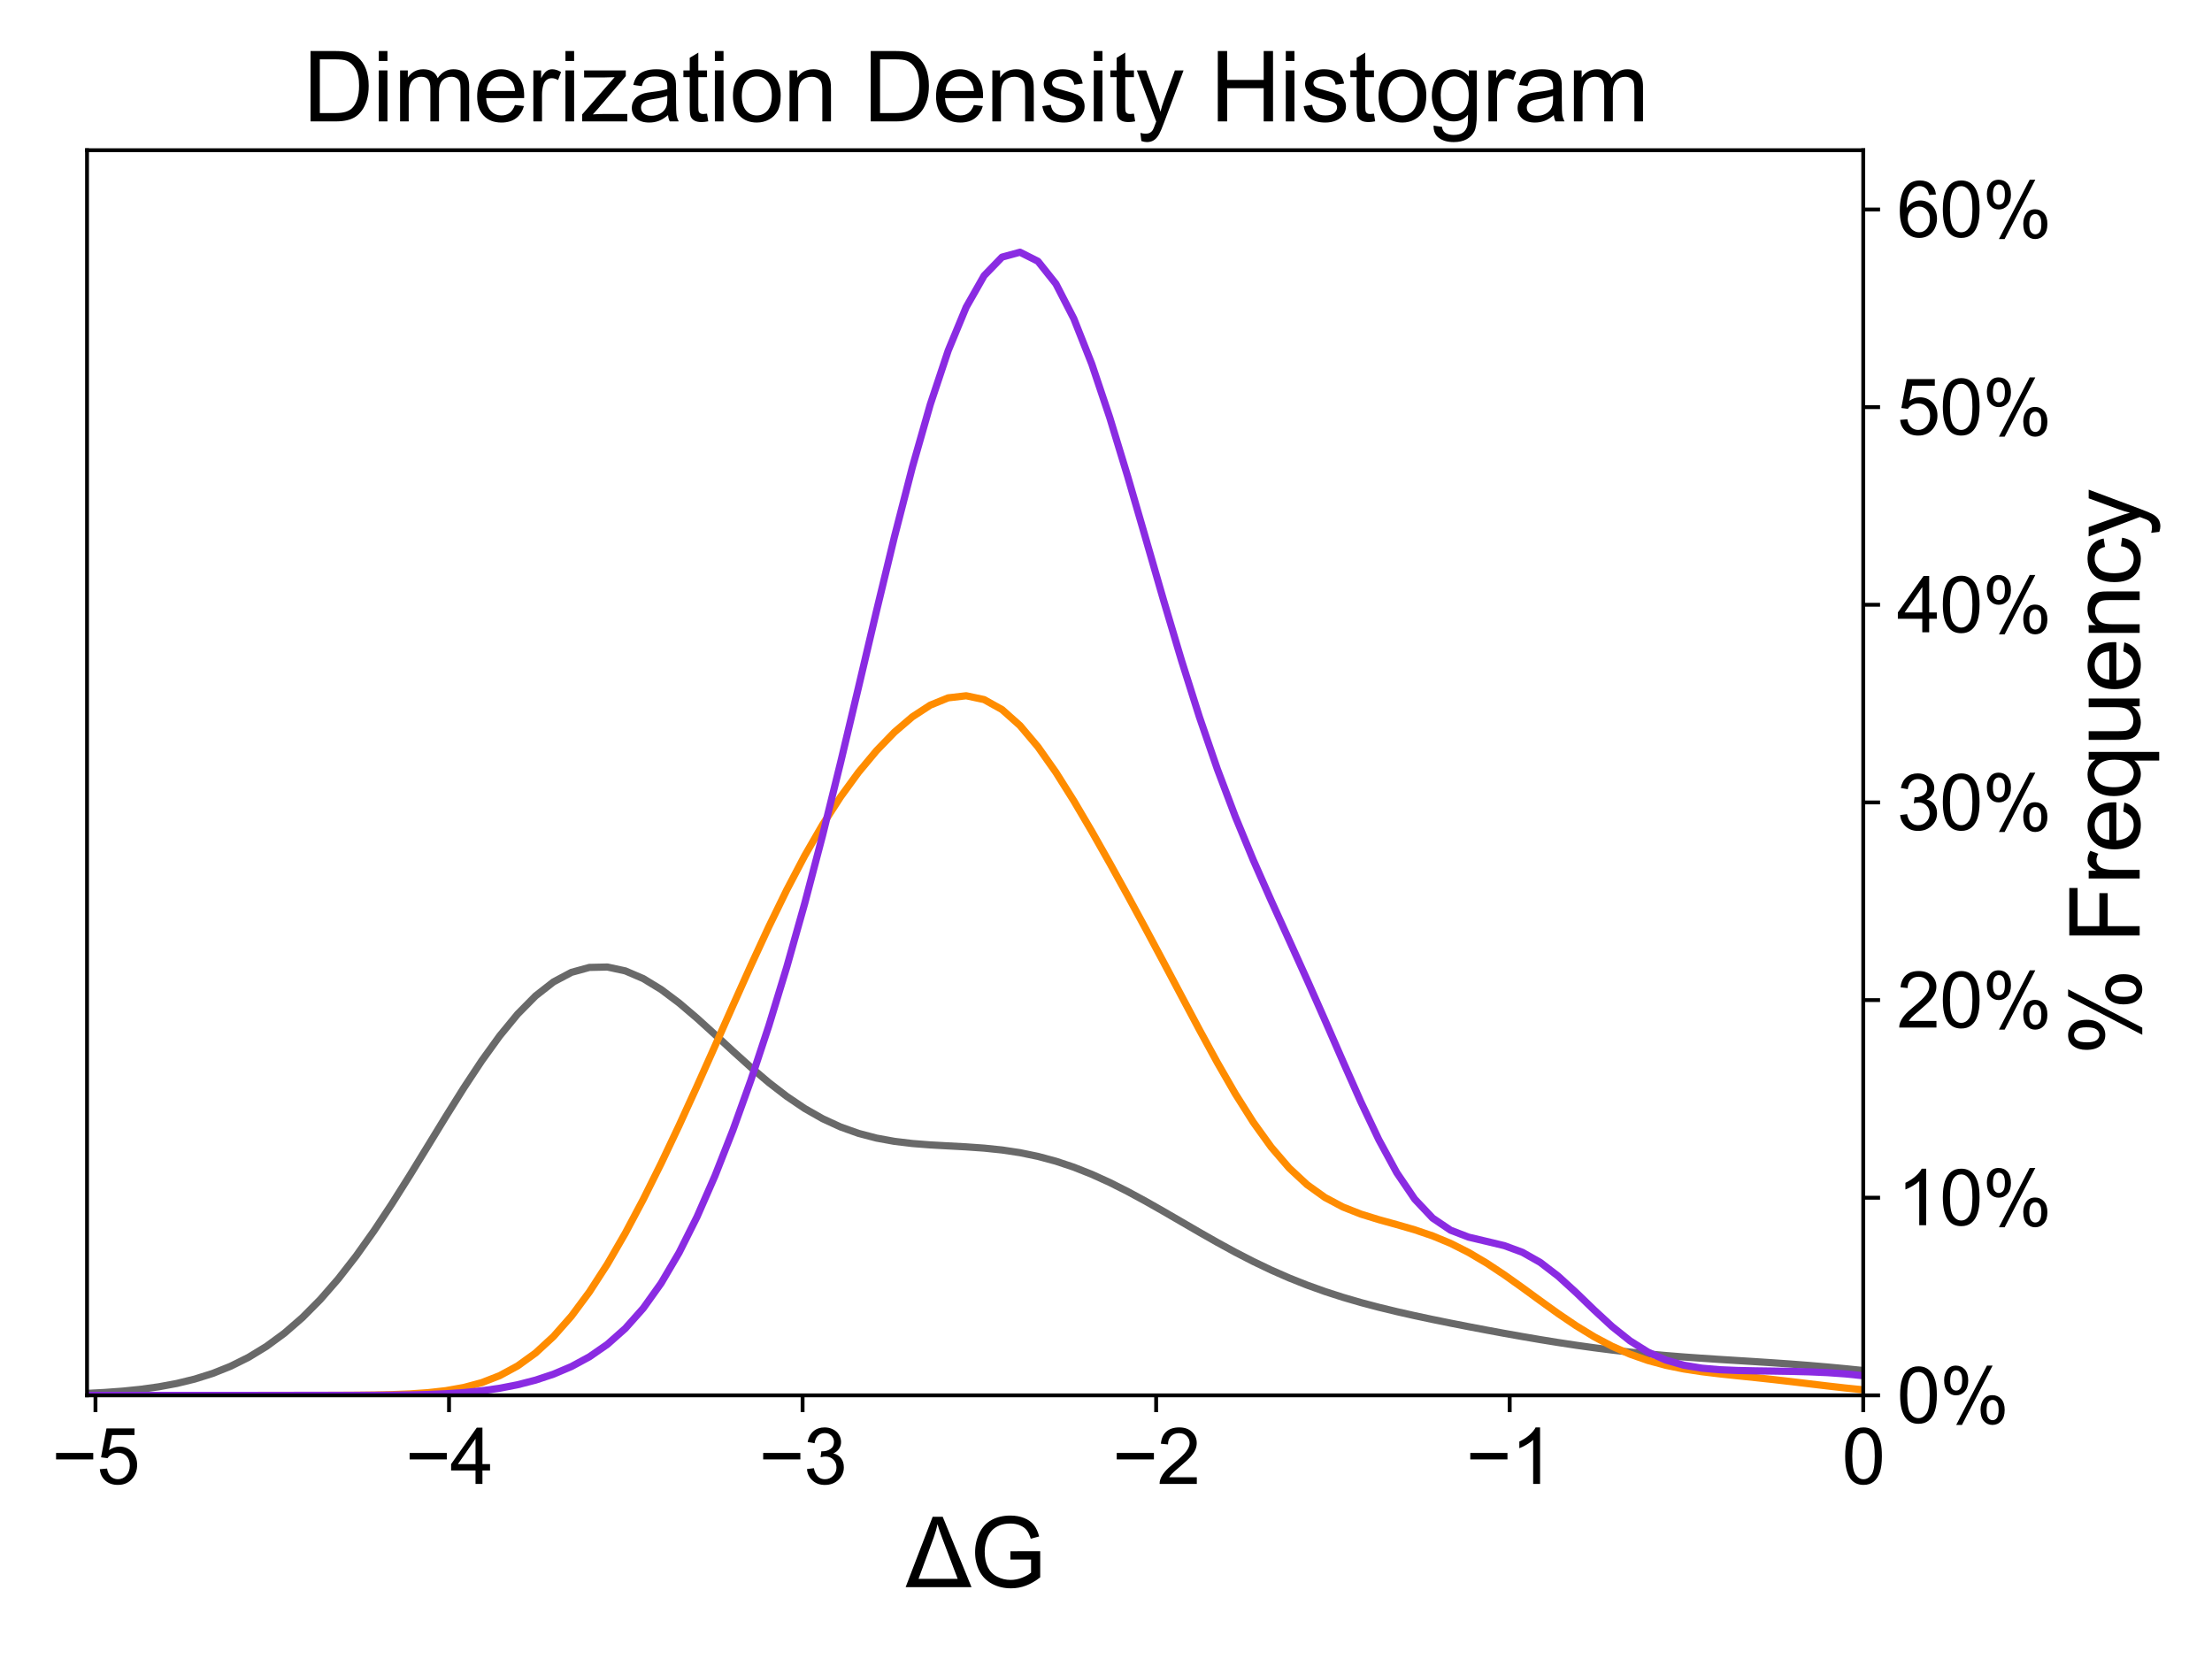 <?xml version="1.0" encoding="utf-8" standalone="no"?>
<!DOCTYPE svg PUBLIC "-//W3C//DTD SVG 1.1//EN"
  "http://www.w3.org/Graphics/SVG/1.1/DTD/svg11.dtd">
<svg xmlns:xlink="http://www.w3.org/1999/xlink" width="460.8pt" height="345.6pt" viewBox="0 0 460.8 345.6" xmlns="http://www.w3.org/2000/svg" version="1.1">
 <defs>
  <style type="text/css">*{stroke-linejoin: round; stroke-linecap: butt}</style>
 </defs>
 <g id="figure_1">
  <g id="patch_1">
   <path d="M 0 345.6 
L 460.8 345.6 
L 460.8 0 
L 0 0 
z
" style="fill: #ffffff"/>
  </g>
  <g id="axes_1">
   <g id="patch_2">
    <path d="M 18.129 290.68 
L 388.15 290.68 
L 388.15 31.29 
L 18.129 31.29 
z
" style="fill: #ffffff"/>
   </g>
   <g id="patch_3">
    <path d="M 18.129 290.68 
L 54.955 290.68 
L 54.955 290.68 
L 18.129 290.68 
L 18.129 290.68 
z
" clip-path="url(#p11620ab7ab)" style="fill: none; opacity: 0"/>
   </g>
   <g id="patch_4">
    <path d="M 54.955 290.68 
L 91.781 290.68 
L 91.781 290.68 
L 54.955 290.68 
L 54.955 290.68 
z
" clip-path="url(#p11620ab7ab)" style="fill: none; opacity: 0"/>
   </g>
   <g id="patch_5">
    <path d="M 91.781 290.68 
L 128.607 290.68 
L 128.607 167.161 
L 91.781 167.161 
L 91.781 290.68 
z
" clip-path="url(#p11620ab7ab)" style="fill: none; opacity: 0"/>
   </g>
   <g id="patch_6">
    <path d="M 128.607 290.68 
L 165.433 290.68 
L 165.433 220.686 
L 128.607 220.686 
L 128.607 290.68 
z
" clip-path="url(#p11620ab7ab)" style="fill: none; opacity: 0"/>
   </g>
   <g id="patch_7">
    <path d="M 165.433 290.68 
L 202.259 290.68 
L 202.259 245.39 
L 165.433 245.39 
L 165.433 290.68 
z
" clip-path="url(#p11620ab7ab)" style="fill: none; opacity: 0"/>
   </g>
   <g id="patch_8">
    <path d="M 202.259 290.68 
L 239.085 290.68 
L 239.085 228.92 
L 202.259 228.92 
L 202.259 290.68 
z
" clip-path="url(#p11620ab7ab)" style="fill: none; opacity: 0"/>
   </g>
   <g id="patch_9">
    <path d="M 239.085 290.68 
L 275.911 290.68 
L 275.911 270.093 
L 239.085 270.093 
L 239.085 290.68 
z
" clip-path="url(#p11620ab7ab)" style="fill: none; opacity: 0"/>
   </g>
   <g id="patch_10">
    <path d="M 275.911 290.68 
L 312.737 290.68 
L 312.737 274.211 
L 275.911 274.211 
L 275.911 290.68 
z
" clip-path="url(#p11620ab7ab)" style="fill: none; opacity: 0"/>
   </g>
   <g id="patch_11">
    <path d="M 312.737 290.68 
L 349.563 290.68 
L 349.563 282.445 
L 312.737 282.445 
L 312.737 290.68 
z
" clip-path="url(#p11620ab7ab)" style="fill: none; opacity: 0"/>
   </g>
   <g id="patch_12">
    <path d="M 349.563 290.68 
L 386.389 290.68 
L 386.389 278.328 
L 349.563 278.328 
L 349.563 290.68 
z
" clip-path="url(#p11620ab7ab)" style="fill: none; opacity: 0"/>
   </g>
   <g id="patch_13">
    <path d="M 18.129 290.68 
L 54.955 290.68 
L 54.955 290.68 
L 18.129 290.68 
L 18.129 290.68 
z
" clip-path="url(#p11620ab7ab)" style="fill: none; opacity: 0"/>
   </g>
   <g id="patch_14">
    <path d="M 54.955 290.68 
L 91.781 290.68 
L 91.781 290.68 
L 54.955 290.68 
L 54.955 290.68 
z
" clip-path="url(#p11620ab7ab)" style="fill: none; opacity: 0"/>
   </g>
   <g id="patch_15">
    <path d="M 91.781 290.68 
L 128.607 290.68 
L 128.607 290.68 
L 91.781 290.68 
L 91.781 290.68 
z
" clip-path="url(#p11620ab7ab)" style="fill: none; opacity: 0"/>
   </g>
   <g id="patch_16">
    <path d="M 128.607 290.68 
L 165.433 290.68 
L 165.433 216.569 
L 128.607 216.569 
L 128.607 290.68 
z
" clip-path="url(#p11620ab7ab)" style="fill: none; opacity: 0"/>
   </g>
   <g id="patch_17">
    <path d="M 165.433 290.68 
L 202.259 290.68 
L 202.259 142.457 
L 165.433 142.457 
L 165.433 290.68 
z
" clip-path="url(#p11620ab7ab)" style="fill: none; opacity: 0"/>
   </g>
   <g id="patch_18">
    <path d="M 202.259 290.68 
L 239.085 290.68 
L 239.085 138.34 
L 202.259 138.34 
L 202.259 290.68 
z
" clip-path="url(#p11620ab7ab)" style="fill: none; opacity: 0"/>
   </g>
   <g id="patch_19">
    <path d="M 239.085 290.68 
L 275.911 290.68 
L 275.911 224.803 
L 239.085 224.803 
L 239.085 290.68 
z
" clip-path="url(#p11620ab7ab)" style="fill: none; opacity: 0"/>
   </g>
   <g id="patch_20">
    <path d="M 275.911 290.68 
L 312.737 290.68 
L 312.737 245.39 
L 275.911 245.39 
L 275.911 290.68 
z
" clip-path="url(#p11620ab7ab)" style="fill: none; opacity: 0"/>
   </g>
   <g id="patch_21">
    <path d="M 312.737 290.68 
L 349.563 290.68 
L 349.563 282.445 
L 312.737 282.445 
L 312.737 290.68 
z
" clip-path="url(#p11620ab7ab)" style="fill: none; opacity: 0"/>
   </g>
   <g id="patch_22">
    <path d="M 349.563 290.68 
L 386.389 290.68 
L 386.389 286.563 
L 349.563 286.563 
L 349.563 290.68 
z
" clip-path="url(#p11620ab7ab)" style="fill: none; opacity: 0"/>
   </g>
   <g id="patch_23">
    <path d="M 18.129 290.68 
L 54.955 290.68 
L 54.955 290.68 
L 18.129 290.68 
L 18.129 290.68 
z
" clip-path="url(#p11620ab7ab)" style="fill: none; opacity: 0"/>
   </g>
   <g id="patch_24">
    <path d="M 54.955 290.68 
L 91.781 290.68 
L 91.781 290.68 
L 54.955 290.68 
L 54.955 290.68 
z
" clip-path="url(#p11620ab7ab)" style="fill: none; opacity: 0"/>
   </g>
   <g id="patch_25">
    <path d="M 91.781 290.68 
L 128.607 290.68 
L 128.607 286.563 
L 91.781 286.563 
L 91.781 290.68 
z
" clip-path="url(#p11620ab7ab)" style="fill: none; opacity: 0"/>
   </g>
   <g id="patch_26">
    <path d="M 128.607 290.68 
L 165.433 290.68 
L 165.433 245.39 
L 128.607 245.39 
L 128.607 290.68 
z
" clip-path="url(#p11620ab7ab)" style="fill: none; opacity: 0"/>
   </g>
   <g id="patch_27">
    <path d="M 165.433 290.68 
L 202.259 290.68 
L 202.259 105.401 
L 165.433 105.401 
L 165.433 290.68 
z
" clip-path="url(#p11620ab7ab)" style="fill: none; opacity: 0"/>
   </g>
   <g id="patch_28">
    <path d="M 202.259 290.68 
L 239.085 290.68 
L 239.085 43.642 
L 202.259 43.642 
L 202.259 290.68 
z
" clip-path="url(#p11620ab7ab)" style="fill: none; opacity: 0"/>
   </g>
   <g id="patch_29">
    <path d="M 239.085 290.68 
L 275.911 290.68 
L 275.911 154.809 
L 239.085 154.809 
L 239.085 290.68 
z
" clip-path="url(#p11620ab7ab)" style="fill: none; opacity: 0"/>
   </g>
   <g id="patch_30">
    <path d="M 275.911 290.68 
L 312.737 290.68 
L 312.737 249.507 
L 275.911 249.507 
L 275.911 290.68 
z
" clip-path="url(#p11620ab7ab)" style="fill: none; opacity: 0"/>
   </g>
   <g id="patch_31">
    <path d="M 312.737 290.68 
L 349.563 290.68 
L 349.563 265.976 
L 312.737 265.976 
L 312.737 290.68 
z
" clip-path="url(#p11620ab7ab)" style="fill: none; opacity: 0"/>
   </g>
   <g id="patch_32">
    <path d="M 349.563 290.68 
L 386.389 290.68 
L 386.389 282.445 
L 349.563 282.445 
L 349.563 290.68 
z
" clip-path="url(#p11620ab7ab)" style="fill: none; opacity: 0"/>
   </g>
   <g id="matplotlib.axis_1">
    <g id="xtick_1">
     <g id="line2d_1">
      <defs>
       <path id="mb8b4c2cf4d" d="M 0 0 
L 0 3.5 
" style="stroke: #000000; stroke-width: 0.8"/>
      </defs>
      <g>
       <use xlink:href="#mb8b4c2cf4d" x="19.89" y="290.68" style="stroke: #000000; stroke-width: 0.8"/>
      </g>
     </g>
     <g id="text_1">
      <!-- −5 -->
      <g transform="translate(10.769 309.132)scale(0.16 -0.16)">
       <defs>
        <path id="ArialMT-2212" d="M 3381 1997 
L 356 1997 
L 356 2522 
L 3381 2522 
L 3381 1997 
z
" transform="scale(0.016)"/>
        <path id="ArialMT-35" d="M 266 1200 
L 856 1250 
Q 922 819 1161 601 
Q 1400 384 1738 384 
Q 2144 384 2425 690 
Q 2706 997 2706 1503 
Q 2706 1984 2436 2262 
Q 2166 2541 1728 2541 
Q 1456 2541 1237 2417 
Q 1019 2294 894 2097 
L 366 2166 
L 809 4519 
L 3088 4519 
L 3088 3981 
L 1259 3981 
L 1013 2750 
Q 1425 3038 1878 3038 
Q 2478 3038 2890 2622 
Q 3303 2206 3303 1553 
Q 3303 931 2941 478 
Q 2500 -78 1738 -78 
Q 1113 -78 717 272 
Q 322 622 266 1200 
z
" transform="scale(0.016)"/>
       </defs>
       <use xlink:href="#ArialMT-2212"/>
       <use xlink:href="#ArialMT-35" x="58.398"/>
      </g>
     </g>
    </g>
    <g id="xtick_2">
     <g id="line2d_2">
      <g>
       <use xlink:href="#mb8b4c2cf4d" x="93.542" y="290.68" style="stroke: #000000; stroke-width: 0.8"/>
      </g>
     </g>
     <g id="text_2">
      <!-- −4 -->
      <g transform="translate(84.421 309.132)scale(0.16 -0.16)">
       <defs>
        <path id="ArialMT-34" d="M 2069 0 
L 2069 1097 
L 81 1097 
L 81 1613 
L 2172 4581 
L 2631 4581 
L 2631 1613 
L 3250 1613 
L 3250 1097 
L 2631 1097 
L 2631 0 
L 2069 0 
z
M 2069 1613 
L 2069 3678 
L 634 1613 
L 2069 1613 
z
" transform="scale(0.016)"/>
       </defs>
       <use xlink:href="#ArialMT-2212"/>
       <use xlink:href="#ArialMT-34" x="58.398"/>
      </g>
     </g>
    </g>
    <g id="xtick_3">
     <g id="line2d_3">
      <g>
       <use xlink:href="#mb8b4c2cf4d" x="167.194" y="290.68" style="stroke: #000000; stroke-width: 0.8"/>
      </g>
     </g>
     <g id="text_3">
      <!-- −3 -->
      <g transform="translate(158.073 309.132)scale(0.16 -0.16)">
       <defs>
        <path id="ArialMT-33" d="M 269 1209 
L 831 1284 
Q 928 806 1161 595 
Q 1394 384 1728 384 
Q 2125 384 2398 659 
Q 2672 934 2672 1341 
Q 2672 1728 2419 1979 
Q 2166 2231 1775 2231 
Q 1616 2231 1378 2169 
L 1441 2663 
Q 1497 2656 1531 2656 
Q 1891 2656 2178 2843 
Q 2466 3031 2466 3422 
Q 2466 3731 2256 3934 
Q 2047 4138 1716 4138 
Q 1388 4138 1169 3931 
Q 950 3725 888 3313 
L 325 3413 
Q 428 3978 793 4289 
Q 1159 4600 1703 4600 
Q 2078 4600 2393 4439 
Q 2709 4278 2876 4000 
Q 3044 3722 3044 3409 
Q 3044 3113 2884 2869 
Q 2725 2625 2413 2481 
Q 2819 2388 3044 2092 
Q 3269 1797 3269 1353 
Q 3269 753 2831 336 
Q 2394 -81 1725 -81 
Q 1122 -81 723 278 
Q 325 638 269 1209 
z
" transform="scale(0.016)"/>
       </defs>
       <use xlink:href="#ArialMT-2212"/>
       <use xlink:href="#ArialMT-33" x="58.398"/>
      </g>
     </g>
    </g>
    <g id="xtick_4">
     <g id="line2d_4">
      <g>
       <use xlink:href="#mb8b4c2cf4d" x="240.846" y="290.68" style="stroke: #000000; stroke-width: 0.8"/>
      </g>
     </g>
     <g id="text_4">
      <!-- −2 -->
      <g transform="translate(231.725 309.132)scale(0.16 -0.16)">
       <defs>
        <path id="ArialMT-32" d="M 3222 541 
L 3222 0 
L 194 0 
Q 188 203 259 391 
Q 375 700 629 1000 
Q 884 1300 1366 1694 
Q 2113 2306 2375 2664 
Q 2638 3022 2638 3341 
Q 2638 3675 2398 3904 
Q 2159 4134 1775 4134 
Q 1369 4134 1125 3890 
Q 881 3647 878 3216 
L 300 3275 
Q 359 3922 746 4261 
Q 1134 4600 1788 4600 
Q 2447 4600 2831 4234 
Q 3216 3869 3216 3328 
Q 3216 3053 3103 2787 
Q 2991 2522 2730 2228 
Q 2469 1934 1863 1422 
Q 1356 997 1212 845 
Q 1069 694 975 541 
L 3222 541 
z
" transform="scale(0.016)"/>
       </defs>
       <use xlink:href="#ArialMT-2212"/>
       <use xlink:href="#ArialMT-32" x="58.398"/>
      </g>
     </g>
    </g>
    <g id="xtick_5">
     <g id="line2d_5">
      <g>
       <use xlink:href="#mb8b4c2cf4d" x="314.498" y="290.68" style="stroke: #000000; stroke-width: 0.8"/>
      </g>
     </g>
     <g id="text_5">
      <!-- −1 -->
      <g transform="translate(305.377 309.132)scale(0.16 -0.16)">
       <defs>
        <path id="ArialMT-31" d="M 2384 0 
L 1822 0 
L 1822 3584 
Q 1619 3391 1289 3197 
Q 959 3003 697 2906 
L 697 3450 
Q 1169 3672 1522 3987 
Q 1875 4303 2022 4600 
L 2384 4600 
L 2384 0 
z
" transform="scale(0.016)"/>
       </defs>
       <use xlink:href="#ArialMT-2212"/>
       <use xlink:href="#ArialMT-31" x="58.398"/>
      </g>
     </g>
    </g>
    <g id="xtick_6">
     <g id="line2d_6">
      <g>
       <use xlink:href="#mb8b4c2cf4d" x="388.15" y="290.68" style="stroke: #000000; stroke-width: 0.8"/>
      </g>
     </g>
     <g id="text_6">
      <!-- 0 -->
      <g transform="translate(383.701 309.132)scale(0.16 -0.16)">
       <defs>
        <path id="ArialMT-30" d="M 266 2259 
Q 266 3072 433 3567 
Q 600 4063 929 4331 
Q 1259 4600 1759 4600 
Q 2128 4600 2406 4451 
Q 2684 4303 2865 4023 
Q 3047 3744 3150 3342 
Q 3253 2941 3253 2259 
Q 3253 1453 3087 958 
Q 2922 463 2592 192 
Q 2263 -78 1759 -78 
Q 1097 -78 719 397 
Q 266 969 266 2259 
z
M 844 2259 
Q 844 1131 1108 757 
Q 1372 384 1759 384 
Q 2147 384 2411 759 
Q 2675 1134 2675 2259 
Q 2675 3391 2411 3762 
Q 2147 4134 1753 4134 
Q 1366 4134 1134 3806 
Q 844 3388 844 2259 
z
" transform="scale(0.016)"/>
       </defs>
       <use xlink:href="#ArialMT-30"/>
      </g>
     </g>
    </g>
    <g id="text_7">
     <!-- ΔG -->
     <g transform="translate(188.682 330.628)scale(0.2 -0.2)">
      <defs>
       <path id="ArialMT-394" d="M -6 0 
L 1753 4581 
L 2406 4581 
L 4281 0 
L -6 0 
z
M 834 541 
L 3381 541 
L 2391 3150 
Q 2169 3738 2066 4100 
Q 1981 3675 1819 3225 
L 834 541 
z
" transform="scale(0.016)"/>
       <path id="ArialMT-47" d="M 2638 1797 
L 2638 2334 
L 4578 2338 
L 4578 638 
Q 4131 281 3656 101 
Q 3181 -78 2681 -78 
Q 2006 -78 1454 211 
Q 903 500 622 1047 
Q 341 1594 341 2269 
Q 341 2938 620 3517 
Q 900 4097 1425 4378 
Q 1950 4659 2634 4659 
Q 3131 4659 3532 4498 
Q 3934 4338 4162 4050 
Q 4391 3763 4509 3300 
L 3963 3150 
Q 3859 3500 3706 3700 
Q 3553 3900 3268 4020 
Q 2984 4141 2638 4141 
Q 2222 4141 1919 4014 
Q 1616 3888 1430 3681 
Q 1244 3475 1141 3228 
Q 966 2803 966 2306 
Q 966 1694 1177 1281 
Q 1388 869 1791 669 
Q 2194 469 2647 469 
Q 3041 469 3416 620 
Q 3791 772 3984 944 
L 3984 1797 
L 2638 1797 
z
" transform="scale(0.016)"/>
      </defs>
      <use xlink:href="#ArialMT-394"/>
      <use xlink:href="#ArialMT-47" x="66.797"/>
     </g>
    </g>
   </g>
   <g id="matplotlib.axis_2">
    <g id="ytick_1">
     <g id="line2d_7">
      <defs>
       <path id="meca4454574" d="M 0 0 
L 3.5 0 
" style="stroke: #000000; stroke-width: 0.8"/>
      </defs>
      <g>
       <use xlink:href="#meca4454574" x="388.15" y="290.68" style="stroke: #000000; stroke-width: 0.8"/>
      </g>
     </g>
     <g id="text_8">
      <!-- 0% -->
      <g transform="translate(395.15 296.406)scale(0.16 -0.16)">
       <defs>
        <path id="ArialMT-25" d="M 372 3481 
Q 372 3972 619 4315 
Q 866 4659 1334 4659 
Q 1766 4659 2048 4351 
Q 2331 4044 2331 3447 
Q 2331 2866 2045 2552 
Q 1759 2238 1341 2238 
Q 925 2238 648 2547 
Q 372 2856 372 3481 
z
M 1350 4272 
Q 1141 4272 1002 4090 
Q 863 3909 863 3425 
Q 863 2984 1003 2804 
Q 1144 2625 1350 2625 
Q 1563 2625 1702 2806 
Q 1841 2988 1841 3469 
Q 1841 3913 1700 4092 
Q 1559 4272 1350 4272 
z
M 1353 -169 
L 3859 4659 
L 4316 4659 
L 1819 -169 
L 1353 -169 
z
M 3334 1075 
Q 3334 1569 3581 1911 
Q 3828 2253 4300 2253 
Q 4731 2253 5014 1945 
Q 5297 1638 5297 1041 
Q 5297 459 5011 145 
Q 4725 -169 4303 -169 
Q 3888 -169 3611 142 
Q 3334 453 3334 1075 
z
M 4316 1866 
Q 4103 1866 3964 1684 
Q 3825 1503 3825 1019 
Q 3825 581 3965 400 
Q 4106 219 4313 219 
Q 4528 219 4667 400 
Q 4806 581 4806 1063 
Q 4806 1506 4665 1686 
Q 4525 1866 4316 1866 
z
" transform="scale(0.016)"/>
       </defs>
       <use xlink:href="#ArialMT-30"/>
       <use xlink:href="#ArialMT-25" x="55.615"/>
      </g>
     </g>
    </g>
    <g id="ytick_2">
     <g id="line2d_8">
      <g>
       <use xlink:href="#meca4454574" x="388.15" y="249.507" style="stroke: #000000; stroke-width: 0.8"/>
      </g>
     </g>
     <g id="text_9">
      <!-- 10% -->
      <g transform="translate(395.15 255.233)scale(0.16 -0.16)">
       <use xlink:href="#ArialMT-31"/>
       <use xlink:href="#ArialMT-30" x="55.615"/>
       <use xlink:href="#ArialMT-25" x="111.23"/>
      </g>
     </g>
    </g>
    <g id="ytick_3">
     <g id="line2d_9">
      <g>
       <use xlink:href="#meca4454574" x="388.15" y="208.334" style="stroke: #000000; stroke-width: 0.8"/>
      </g>
     </g>
     <g id="text_10">
      <!-- 20% -->
      <g transform="translate(395.15 214.06)scale(0.16 -0.16)">
       <use xlink:href="#ArialMT-32"/>
       <use xlink:href="#ArialMT-30" x="55.615"/>
       <use xlink:href="#ArialMT-25" x="111.23"/>
      </g>
     </g>
    </g>
    <g id="ytick_4">
     <g id="line2d_10">
      <g>
       <use xlink:href="#meca4454574" x="388.15" y="167.161" style="stroke: #000000; stroke-width: 0.8"/>
      </g>
     </g>
     <g id="text_11">
      <!-- 30% -->
      <g transform="translate(395.15 172.887)scale(0.16 -0.16)">
       <use xlink:href="#ArialMT-33"/>
       <use xlink:href="#ArialMT-30" x="55.615"/>
       <use xlink:href="#ArialMT-25" x="111.23"/>
      </g>
     </g>
    </g>
    <g id="ytick_5">
     <g id="line2d_11">
      <g>
       <use xlink:href="#meca4454574" x="388.15" y="125.988" style="stroke: #000000; stroke-width: 0.8"/>
      </g>
     </g>
     <g id="text_12">
      <!-- 40% -->
      <g transform="translate(395.15 131.714)scale(0.16 -0.16)">
       <use xlink:href="#ArialMT-34"/>
       <use xlink:href="#ArialMT-30" x="55.615"/>
       <use xlink:href="#ArialMT-25" x="111.23"/>
      </g>
     </g>
    </g>
    <g id="ytick_6">
     <g id="line2d_12">
      <g>
       <use xlink:href="#meca4454574" x="388.15" y="84.815" style="stroke: #000000; stroke-width: 0.8"/>
      </g>
     </g>
     <g id="text_13">
      <!-- 50% -->
      <g transform="translate(395.15 90.541)scale(0.16 -0.16)">
       <use xlink:href="#ArialMT-35"/>
       <use xlink:href="#ArialMT-30" x="55.615"/>
       <use xlink:href="#ArialMT-25" x="111.23"/>
      </g>
     </g>
    </g>
    <g id="ytick_7">
     <g id="line2d_13">
      <g>
       <use xlink:href="#meca4454574" x="388.15" y="43.642" style="stroke: #000000; stroke-width: 0.8"/>
      </g>
     </g>
     <g id="text_14">
      <!-- 60% -->
      <g transform="translate(395.15 49.368)scale(0.16 -0.16)">
       <defs>
        <path id="ArialMT-36" d="M 3184 3459 
L 2625 3416 
Q 2550 3747 2413 3897 
Q 2184 4138 1850 4138 
Q 1581 4138 1378 3988 
Q 1113 3794 959 3422 
Q 806 3050 800 2363 
Q 1003 2672 1297 2822 
Q 1591 2972 1913 2972 
Q 2475 2972 2870 2558 
Q 3266 2144 3266 1488 
Q 3266 1056 3080 686 
Q 2894 316 2569 119 
Q 2244 -78 1831 -78 
Q 1128 -78 684 439 
Q 241 956 241 2144 
Q 241 3472 731 4075 
Q 1159 4600 1884 4600 
Q 2425 4600 2770 4297 
Q 3116 3994 3184 3459 
z
M 888 1484 
Q 888 1194 1011 928 
Q 1134 663 1356 523 
Q 1578 384 1822 384 
Q 2178 384 2434 671 
Q 2691 959 2691 1453 
Q 2691 1928 2437 2201 
Q 2184 2475 1800 2475 
Q 1419 2475 1153 2201 
Q 888 1928 888 1484 
z
" transform="scale(0.016)"/>
       </defs>
       <use xlink:href="#ArialMT-36"/>
       <use xlink:href="#ArialMT-30" x="55.615"/>
       <use xlink:href="#ArialMT-25" x="111.23"/>
      </g>
     </g>
    </g>
    <g id="text_15">
     <!-- % Frequency -->
     <g transform="translate(445.732 219.898)rotate(-90)scale(0.2 -0.2)">
      <defs>
       <path id="ArialMT-20" transform="scale(0.016)"/>
       <path id="ArialMT-46" d="M 525 0 
L 525 4581 
L 3616 4581 
L 3616 4041 
L 1131 4041 
L 1131 2622 
L 3281 2622 
L 3281 2081 
L 1131 2081 
L 1131 0 
L 525 0 
z
" transform="scale(0.016)"/>
       <path id="ArialMT-72" d="M 416 0 
L 416 3319 
L 922 3319 
L 922 2816 
Q 1116 3169 1280 3281 
Q 1444 3394 1641 3394 
Q 1925 3394 2219 3213 
L 2025 2691 
Q 1819 2813 1613 2813 
Q 1428 2813 1281 2702 
Q 1134 2591 1072 2394 
Q 978 2094 978 1738 
L 978 0 
L 416 0 
z
" transform="scale(0.016)"/>
       <path id="ArialMT-65" d="M 2694 1069 
L 3275 997 
Q 3138 488 2766 206 
Q 2394 -75 1816 -75 
Q 1088 -75 661 373 
Q 234 822 234 1631 
Q 234 2469 665 2931 
Q 1097 3394 1784 3394 
Q 2450 3394 2872 2941 
Q 3294 2488 3294 1666 
Q 3294 1616 3291 1516 
L 816 1516 
Q 847 969 1125 678 
Q 1403 388 1819 388 
Q 2128 388 2347 550 
Q 2566 713 2694 1069 
z
M 847 1978 
L 2700 1978 
Q 2663 2397 2488 2606 
Q 2219 2931 1791 2931 
Q 1403 2931 1139 2672 
Q 875 2413 847 1978 
z
" transform="scale(0.016)"/>
       <path id="ArialMT-71" d="M 2538 -1272 
L 2538 353 
Q 2406 169 2170 47 
Q 1934 -75 1669 -75 
Q 1078 -75 651 397 
Q 225 869 225 1691 
Q 225 2191 398 2587 
Q 572 2984 901 3189 
Q 1231 3394 1625 3394 
Q 2241 3394 2594 2875 
L 2594 3319 
L 3100 3319 
L 3100 -1272 
L 2538 -1272 
z
M 803 1669 
Q 803 1028 1072 708 
Q 1341 388 1716 388 
Q 2075 388 2334 692 
Q 2594 997 2594 1619 
Q 2594 2281 2320 2615 
Q 2047 2950 1678 2950 
Q 1313 2950 1058 2639 
Q 803 2328 803 1669 
z
" transform="scale(0.016)"/>
       <path id="ArialMT-75" d="M 2597 0 
L 2597 488 
Q 2209 -75 1544 -75 
Q 1250 -75 995 37 
Q 741 150 617 320 
Q 494 491 444 738 
Q 409 903 409 1263 
L 409 3319 
L 972 3319 
L 972 1478 
Q 972 1038 1006 884 
Q 1059 663 1231 536 
Q 1403 409 1656 409 
Q 1909 409 2131 539 
Q 2353 669 2445 892 
Q 2538 1116 2538 1541 
L 2538 3319 
L 3100 3319 
L 3100 0 
L 2597 0 
z
" transform="scale(0.016)"/>
       <path id="ArialMT-6e" d="M 422 0 
L 422 3319 
L 928 3319 
L 928 2847 
Q 1294 3394 1984 3394 
Q 2284 3394 2536 3286 
Q 2788 3178 2913 3003 
Q 3038 2828 3088 2588 
Q 3119 2431 3119 2041 
L 3119 0 
L 2556 0 
L 2556 2019 
Q 2556 2363 2490 2533 
Q 2425 2703 2258 2804 
Q 2091 2906 1866 2906 
Q 1506 2906 1245 2678 
Q 984 2450 984 1813 
L 984 0 
L 422 0 
z
" transform="scale(0.016)"/>
       <path id="ArialMT-63" d="M 2588 1216 
L 3141 1144 
Q 3050 572 2676 248 
Q 2303 -75 1759 -75 
Q 1078 -75 664 370 
Q 250 816 250 1647 
Q 250 2184 428 2587 
Q 606 2991 970 3192 
Q 1334 3394 1763 3394 
Q 2303 3394 2647 3120 
Q 2991 2847 3088 2344 
L 2541 2259 
Q 2463 2594 2264 2762 
Q 2066 2931 1784 2931 
Q 1359 2931 1093 2626 
Q 828 2322 828 1663 
Q 828 994 1084 691 
Q 1341 388 1753 388 
Q 2084 388 2306 591 
Q 2528 794 2588 1216 
z
" transform="scale(0.016)"/>
       <path id="ArialMT-79" d="M 397 -1278 
L 334 -750 
Q 519 -800 656 -800 
Q 844 -800 956 -737 
Q 1069 -675 1141 -563 
Q 1194 -478 1313 -144 
Q 1328 -97 1363 -6 
L 103 3319 
L 709 3319 
L 1400 1397 
Q 1534 1031 1641 628 
Q 1738 1016 1872 1384 
L 2581 3319 
L 3144 3319 
L 1881 -56 
Q 1678 -603 1566 -809 
Q 1416 -1088 1222 -1217 
Q 1028 -1347 759 -1347 
Q 597 -1347 397 -1278 
z
" transform="scale(0.016)"/>
      </defs>
      <use xlink:href="#ArialMT-25"/>
      <use xlink:href="#ArialMT-20" x="88.916"/>
      <use xlink:href="#ArialMT-46" x="116.699"/>
      <use xlink:href="#ArialMT-72" x="177.783"/>
      <use xlink:href="#ArialMT-65" x="211.084"/>
      <use xlink:href="#ArialMT-71" x="266.699"/>
      <use xlink:href="#ArialMT-75" x="322.314"/>
      <use xlink:href="#ArialMT-65" x="377.93"/>
      <use xlink:href="#ArialMT-6e" x="433.545"/>
      <use xlink:href="#ArialMT-63" x="489.16"/>
      <use xlink:href="#ArialMT-79" x="539.16"/>
     </g>
    </g>
   </g>
   <g id="line2d_14">
    <path d="M 18.129 290.268 
L 21.866 290.071 
L 25.604 289.795 
L 29.342 289.413 
L 33.079 288.894 
L 36.817 288.201 
L 40.554 287.29 
L 44.292 286.115 
L 48.029 284.622 
L 51.767 282.761 
L 55.505 280.481 
L 59.242 277.736 
L 62.98 274.491 
L 66.717 270.724 
L 70.455 266.432 
L 74.193 261.636 
L 77.93 256.379 
L 81.668 250.735 
L 85.405 244.804 
L 89.143 238.71 
L 92.881 232.6 
L 96.618 226.633 
L 100.356 220.978 
L 104.093 215.8 
L 107.831 211.252 
L 111.568 207.466 
L 115.306 204.546 
L 119.044 202.559 
L 122.781 201.531 
L 126.519 201.447 
L 130.256 202.252 
L 133.994 203.854 
L 137.732 206.131 
L 141.469 208.938 
L 145.207 212.119 
L 148.944 215.514 
L 152.682 218.968 
L 156.42 222.342 
L 160.157 225.517 
L 163.895 228.398 
L 167.632 230.921 
L 171.37 233.048 
L 175.107 234.77 
L 178.845 236.102 
L 182.583 237.083 
L 186.32 237.764 
L 190.058 238.213 
L 193.795 238.504 
L 197.533 238.712 
L 201.271 238.912 
L 205.008 239.175 
L 208.746 239.562 
L 212.483 240.123 
L 216.221 240.896 
L 219.959 241.901 
L 223.696 243.149 
L 227.434 244.632 
L 231.171 246.329 
L 234.909 248.211 
L 238.646 250.236 
L 242.384 252.358 
L 246.122 254.528 
L 249.859 256.698 
L 253.597 258.823 
L 257.334 260.864 
L 261.072 262.789 
L 264.81 264.579 
L 268.547 266.219 
L 272.285 267.707 
L 276.022 269.049 
L 279.76 270.255 
L 283.498 271.342 
L 287.235 272.329 
L 290.973 273.234 
L 294.71 274.077 
L 298.448 274.872 
L 302.185 275.632 
L 305.923 276.365 
L 309.661 277.075 
L 313.398 277.765 
L 317.136 278.43 
L 320.873 279.068 
L 324.611 279.673 
L 328.349 280.24 
L 332.086 280.763 
L 335.824 281.239 
L 339.561 281.667 
L 343.299 282.048 
L 347.037 282.384 
L 350.774 282.682 
L 354.512 282.948 
L 358.249 283.193 
L 361.987 283.427 
L 365.724 283.661 
L 369.462 283.904 
L 373.2 284.167 
L 376.937 284.455 
L 380.675 284.773 
L 384.412 285.122 
L 388.15 285.502 
" clip-path="url(#p11620ab7ab)" style="fill: none; stroke: #696969; stroke-width: 1.5; stroke-linecap: square"/>
   </g>
   <g id="line2d_15">
    <path d="M 18.129 290.68 
L 21.866 290.68 
L 25.604 290.68 
L 29.342 290.68 
L 33.079 290.68 
L 36.817 290.68 
L 40.554 290.68 
L 44.292 290.68 
L 48.029 290.68 
L 51.767 290.68 
L 55.505 290.679 
L 59.242 290.679 
L 62.98 290.676 
L 66.717 290.672 
L 70.455 290.661 
L 74.193 290.64 
L 77.93 290.597 
L 81.668 290.517 
L 85.405 290.371 
L 89.143 290.118 
L 92.881 289.699 
L 96.618 289.036 
L 100.356 288.031 
L 104.093 286.573 
L 107.831 284.55 
L 111.568 281.855 
L 115.306 278.409 
L 119.044 274.169 
L 122.781 269.137 
L 126.519 263.355 
L 130.256 256.9 
L 133.994 249.866 
L 137.732 242.351 
L 141.469 234.452 
L 145.207 226.267 
L 148.944 217.899 
L 152.682 209.474 
L 156.42 201.137 
L 160.157 193.053 
L 163.895 185.385 
L 167.632 178.27 
L 171.37 171.798 
L 175.107 166.005 
L 178.845 160.88 
L 182.583 156.393 
L 186.32 152.53 
L 190.058 149.33 
L 193.795 146.893 
L 197.533 145.373 
L 201.271 144.941 
L 205.008 145.736 
L 208.746 147.821 
L 212.483 151.152 
L 216.221 155.582 
L 219.959 160.89 
L 223.696 166.829 
L 227.434 173.181 
L 231.171 179.784 
L 234.909 186.548 
L 238.646 193.436 
L 242.384 200.429 
L 246.122 207.484 
L 249.859 214.511 
L 253.597 221.363 
L 257.334 227.849 
L 261.072 233.77 
L 264.81 238.959 
L 268.547 243.307 
L 272.285 246.789 
L 276.022 249.46 
L 279.76 251.446 
L 283.498 252.92 
L 287.235 254.076 
L 290.973 255.108 
L 294.71 256.19 
L 298.448 257.462 
L 302.185 259.017 
L 305.923 260.902 
L 309.661 263.109 
L 313.398 265.586 
L 317.136 268.245 
L 320.873 270.975 
L 324.611 273.658 
L 328.349 276.187 
L 332.086 278.472 
L 335.824 280.453 
L 339.561 282.1 
L 343.299 283.413 
L 347.037 284.424 
L 350.774 285.183 
L 354.512 285.754 
L 358.249 286.206 
L 361.987 286.601 
L 365.724 286.987 
L 369.462 287.391 
L 373.2 287.822 
L 376.937 288.272 
L 380.675 288.72 
L 384.412 289.144 
L 388.15 289.523 
" clip-path="url(#p11620ab7ab)" style="fill: none; stroke: #ff8c00; stroke-width: 1.5; stroke-linecap: square"/>
   </g>
   <g id="line2d_16">
    <path d="M 18.129 290.68 
L 21.866 290.68 
L 25.604 290.68 
L 29.342 290.68 
L 33.079 290.68 
L 36.817 290.68 
L 40.554 290.68 
L 44.292 290.68 
L 48.029 290.68 
L 51.767 290.68 
L 55.505 290.68 
L 59.242 290.68 
L 62.98 290.679 
L 66.717 290.678 
L 70.455 290.676 
L 74.193 290.67 
L 77.93 290.658 
L 81.668 290.632 
L 85.405 290.583 
L 89.143 290.493 
L 92.881 290.341 
L 96.618 290.096 
L 100.356 289.727 
L 104.093 289.196 
L 107.831 288.468 
L 111.568 287.505 
L 115.306 286.262 
L 119.044 284.675 
L 122.781 282.65 
L 126.519 280.06 
L 130.256 276.745 
L 133.994 272.54 
L 137.732 267.302 
L 141.469 260.95 
L 145.207 253.477 
L 148.944 244.942 
L 152.682 235.433 
L 156.42 225.019 
L 160.157 213.71 
L 163.895 201.464 
L 167.632 188.22 
L 171.37 173.976 
L 175.107 158.858 
L 178.845 143.155 
L 182.583 127.308 
L 186.32 111.852 
L 190.058 97.333 
L 193.795 84.251 
L 197.533 73.023 
L 201.271 63.989 
L 205.008 57.427 
L 208.746 53.56 
L 212.483 52.542 
L 216.221 54.424 
L 219.959 59.119 
L 223.696 66.381 
L 227.434 75.823 
L 231.171 86.954 
L 234.909 99.227 
L 238.646 112.087 
L 242.384 125.015 
L 246.122 137.556 
L 249.859 149.362 
L 253.597 160.224 
L 257.334 170.108 
L 261.072 179.148 
L 264.81 187.616 
L 268.547 195.838 
L 272.285 204.101 
L 276.022 212.546 
L 279.76 221.117 
L 283.498 229.549 
L 287.235 237.428 
L 290.973 244.3 
L 294.71 249.797 
L 298.448 253.755 
L 302.185 256.276 
L 305.923 257.714 
L 309.661 258.598 
L 313.398 259.495 
L 317.136 260.873 
L 320.873 262.991 
L 324.611 265.862 
L 328.349 269.277 
L 332.086 272.893 
L 335.824 276.341 
L 339.561 279.321 
L 343.299 281.661 
L 347.037 283.326 
L 350.774 284.396 
L 354.512 285.015 
L 358.249 285.338 
L 361.987 285.494 
L 365.724 285.572 
L 369.462 285.624 
L 373.2 285.683 
L 376.937 285.78 
L 380.675 285.944 
L 384.412 286.207 
L 388.15 286.587 
" clip-path="url(#p11620ab7ab)" style="fill: none; stroke: #8a2be2; stroke-width: 1.5; stroke-linecap: square"/>
   </g>
   <g id="patch_33">
    <path d="M 18.129 290.68 
L 18.129 31.29 
" style="fill: none; stroke: #000000; stroke-width: 0.8; stroke-linejoin: miter; stroke-linecap: square"/>
   </g>
   <g id="patch_34">
    <path d="M 388.15 290.68 
L 388.15 31.29 
" style="fill: none; stroke: #000000; stroke-width: 0.8; stroke-linejoin: miter; stroke-linecap: square"/>
   </g>
   <g id="patch_35">
    <path d="M 18.129 290.68 
L 388.15 290.68 
" style="fill: none; stroke: #000000; stroke-width: 0.8; stroke-linejoin: miter; stroke-linecap: square"/>
   </g>
   <g id="patch_36">
    <path d="M 18.129 31.29 
L 388.15 31.29 
" style="fill: none; stroke: #000000; stroke-width: 0.8; stroke-linejoin: miter; stroke-linecap: square"/>
   </g>
   <g id="text_16">
    <!-- Dimerization Density Histogram -->
    <g transform="translate(63.107 25.29)scale(0.2 -0.2)">
     <defs>
      <path id="ArialMT-44" d="M 494 0 
L 494 4581 
L 2072 4581 
Q 2606 4581 2888 4516 
Q 3281 4425 3559 4188 
Q 3922 3881 4101 3404 
Q 4281 2928 4281 2316 
Q 4281 1794 4159 1391 
Q 4038 988 3847 723 
Q 3656 459 3429 307 
Q 3203 156 2883 78 
Q 2563 0 2147 0 
L 494 0 
z
M 1100 541 
L 2078 541 
Q 2531 541 2789 625 
Q 3047 709 3200 863 
Q 3416 1078 3536 1442 
Q 3656 1806 3656 2325 
Q 3656 3044 3420 3430 
Q 3184 3816 2847 3947 
Q 2603 4041 2063 4041 
L 1100 4041 
L 1100 541 
z
" transform="scale(0.016)"/>
      <path id="ArialMT-69" d="M 425 3934 
L 425 4581 
L 988 4581 
L 988 3934 
L 425 3934 
z
M 425 0 
L 425 3319 
L 988 3319 
L 988 0 
L 425 0 
z
" transform="scale(0.016)"/>
      <path id="ArialMT-6d" d="M 422 0 
L 422 3319 
L 925 3319 
L 925 2853 
Q 1081 3097 1340 3245 
Q 1600 3394 1931 3394 
Q 2300 3394 2536 3241 
Q 2772 3088 2869 2813 
Q 3263 3394 3894 3394 
Q 4388 3394 4653 3120 
Q 4919 2847 4919 2278 
L 4919 0 
L 4359 0 
L 4359 2091 
Q 4359 2428 4304 2576 
Q 4250 2725 4106 2815 
Q 3963 2906 3769 2906 
Q 3419 2906 3187 2673 
Q 2956 2441 2956 1928 
L 2956 0 
L 2394 0 
L 2394 2156 
Q 2394 2531 2256 2718 
Q 2119 2906 1806 2906 
Q 1569 2906 1367 2781 
Q 1166 2656 1075 2415 
Q 984 2175 984 1722 
L 984 0 
L 422 0 
z
" transform="scale(0.016)"/>
      <path id="ArialMT-7a" d="M 125 0 
L 125 456 
L 2238 2881 
Q 1878 2863 1603 2863 
L 250 2863 
L 250 3319 
L 2963 3319 
L 2963 2947 
L 1166 841 
L 819 456 
Q 1197 484 1528 484 
L 3063 484 
L 3063 0 
L 125 0 
z
" transform="scale(0.016)"/>
      <path id="ArialMT-61" d="M 2588 409 
Q 2275 144 1986 34 
Q 1697 -75 1366 -75 
Q 819 -75 525 192 
Q 231 459 231 875 
Q 231 1119 342 1320 
Q 453 1522 633 1644 
Q 813 1766 1038 1828 
Q 1203 1872 1538 1913 
Q 2219 1994 2541 2106 
Q 2544 2222 2544 2253 
Q 2544 2597 2384 2738 
Q 2169 2928 1744 2928 
Q 1347 2928 1158 2789 
Q 969 2650 878 2297 
L 328 2372 
Q 403 2725 575 2942 
Q 747 3159 1072 3276 
Q 1397 3394 1825 3394 
Q 2250 3394 2515 3294 
Q 2781 3194 2906 3042 
Q 3031 2891 3081 2659 
Q 3109 2516 3109 2141 
L 3109 1391 
Q 3109 606 3145 398 
Q 3181 191 3288 0 
L 2700 0 
Q 2613 175 2588 409 
z
M 2541 1666 
Q 2234 1541 1622 1453 
Q 1275 1403 1131 1340 
Q 988 1278 909 1158 
Q 831 1038 831 891 
Q 831 666 1001 516 
Q 1172 366 1500 366 
Q 1825 366 2078 508 
Q 2331 650 2450 897 
Q 2541 1088 2541 1459 
L 2541 1666 
z
" transform="scale(0.016)"/>
      <path id="ArialMT-74" d="M 1650 503 
L 1731 6 
Q 1494 -44 1306 -44 
Q 1000 -44 831 53 
Q 663 150 594 308 
Q 525 466 525 972 
L 525 2881 
L 113 2881 
L 113 3319 
L 525 3319 
L 525 4141 
L 1084 4478 
L 1084 3319 
L 1650 3319 
L 1650 2881 
L 1084 2881 
L 1084 941 
Q 1084 700 1114 631 
Q 1144 563 1211 522 
Q 1278 481 1403 481 
Q 1497 481 1650 503 
z
" transform="scale(0.016)"/>
      <path id="ArialMT-6f" d="M 213 1659 
Q 213 2581 725 3025 
Q 1153 3394 1769 3394 
Q 2453 3394 2887 2945 
Q 3322 2497 3322 1706 
Q 3322 1066 3130 698 
Q 2938 331 2570 128 
Q 2203 -75 1769 -75 
Q 1072 -75 642 372 
Q 213 819 213 1659 
z
M 791 1659 
Q 791 1022 1069 705 
Q 1347 388 1769 388 
Q 2188 388 2466 706 
Q 2744 1025 2744 1678 
Q 2744 2294 2464 2611 
Q 2184 2928 1769 2928 
Q 1347 2928 1069 2612 
Q 791 2297 791 1659 
z
" transform="scale(0.016)"/>
      <path id="ArialMT-73" d="M 197 991 
L 753 1078 
Q 800 744 1014 566 
Q 1228 388 1613 388 
Q 2000 388 2187 545 
Q 2375 703 2375 916 
Q 2375 1106 2209 1216 
Q 2094 1291 1634 1406 
Q 1016 1563 777 1677 
Q 538 1791 414 1992 
Q 291 2194 291 2438 
Q 291 2659 392 2848 
Q 494 3038 669 3163 
Q 800 3259 1026 3326 
Q 1253 3394 1513 3394 
Q 1903 3394 2198 3281 
Q 2494 3169 2634 2976 
Q 2775 2784 2828 2463 
L 2278 2388 
Q 2241 2644 2061 2787 
Q 1881 2931 1553 2931 
Q 1166 2931 1000 2803 
Q 834 2675 834 2503 
Q 834 2394 903 2306 
Q 972 2216 1119 2156 
Q 1203 2125 1616 2013 
Q 2213 1853 2448 1751 
Q 2684 1650 2818 1456 
Q 2953 1263 2953 975 
Q 2953 694 2789 445 
Q 2625 197 2315 61 
Q 2006 -75 1616 -75 
Q 969 -75 630 194 
Q 291 463 197 991 
z
" transform="scale(0.016)"/>
      <path id="ArialMT-48" d="M 513 0 
L 513 4581 
L 1119 4581 
L 1119 2700 
L 3500 2700 
L 3500 4581 
L 4106 4581 
L 4106 0 
L 3500 0 
L 3500 2159 
L 1119 2159 
L 1119 0 
L 513 0 
z
" transform="scale(0.016)"/>
      <path id="ArialMT-67" d="M 319 -275 
L 866 -356 
Q 900 -609 1056 -725 
Q 1266 -881 1628 -881 
Q 2019 -881 2231 -725 
Q 2444 -569 2519 -288 
Q 2563 -116 2559 434 
Q 2191 0 1641 0 
Q 956 0 581 494 
Q 206 988 206 1678 
Q 206 2153 378 2554 
Q 550 2956 876 3175 
Q 1203 3394 1644 3394 
Q 2231 3394 2613 2919 
L 2613 3319 
L 3131 3319 
L 3131 450 
Q 3131 -325 2973 -648 
Q 2816 -972 2473 -1159 
Q 2131 -1347 1631 -1347 
Q 1038 -1347 672 -1080 
Q 306 -813 319 -275 
z
M 784 1719 
Q 784 1066 1043 766 
Q 1303 466 1694 466 
Q 2081 466 2343 764 
Q 2606 1063 2606 1700 
Q 2606 2309 2336 2618 
Q 2066 2928 1684 2928 
Q 1309 2928 1046 2623 
Q 784 2319 784 1719 
z
" transform="scale(0.016)"/>
     </defs>
     <use xlink:href="#ArialMT-44"/>
     <use xlink:href="#ArialMT-69" x="72.217"/>
     <use xlink:href="#ArialMT-6d" x="94.434"/>
     <use xlink:href="#ArialMT-65" x="177.734"/>
     <use xlink:href="#ArialMT-72" x="233.35"/>
     <use xlink:href="#ArialMT-69" x="266.65"/>
     <use xlink:href="#ArialMT-7a" x="288.867"/>
     <use xlink:href="#ArialMT-61" x="338.867"/>
     <use xlink:href="#ArialMT-74" x="394.482"/>
     <use xlink:href="#ArialMT-69" x="422.266"/>
     <use xlink:href="#ArialMT-6f" x="444.482"/>
     <use xlink:href="#ArialMT-6e" x="500.098"/>
     <use xlink:href="#ArialMT-20" x="555.713"/>
     <use xlink:href="#ArialMT-44" x="583.496"/>
     <use xlink:href="#ArialMT-65" x="655.713"/>
     <use xlink:href="#ArialMT-6e" x="711.328"/>
     <use xlink:href="#ArialMT-73" x="766.943"/>
     <use xlink:href="#ArialMT-69" x="816.943"/>
     <use xlink:href="#ArialMT-74" x="839.16"/>
     <use xlink:href="#ArialMT-79" x="866.943"/>
     <use xlink:href="#ArialMT-20" x="916.943"/>
     <use xlink:href="#ArialMT-48" x="944.727"/>
     <use xlink:href="#ArialMT-69" x="1016.943"/>
     <use xlink:href="#ArialMT-73" x="1039.16"/>
     <use xlink:href="#ArialMT-74" x="1089.16"/>
     <use xlink:href="#ArialMT-6f" x="1116.943"/>
     <use xlink:href="#ArialMT-67" x="1172.559"/>
     <use xlink:href="#ArialMT-72" x="1228.174"/>
     <use xlink:href="#ArialMT-61" x="1261.475"/>
     <use xlink:href="#ArialMT-6d" x="1317.09"/>
    </g>
   </g>
  </g>
 </g>
 <defs>
  <clipPath id="p11620ab7ab">
   <rect x="18.129" y="31.29" width="370.021" height="259.39"/>
  </clipPath>
 </defs>
</svg>
